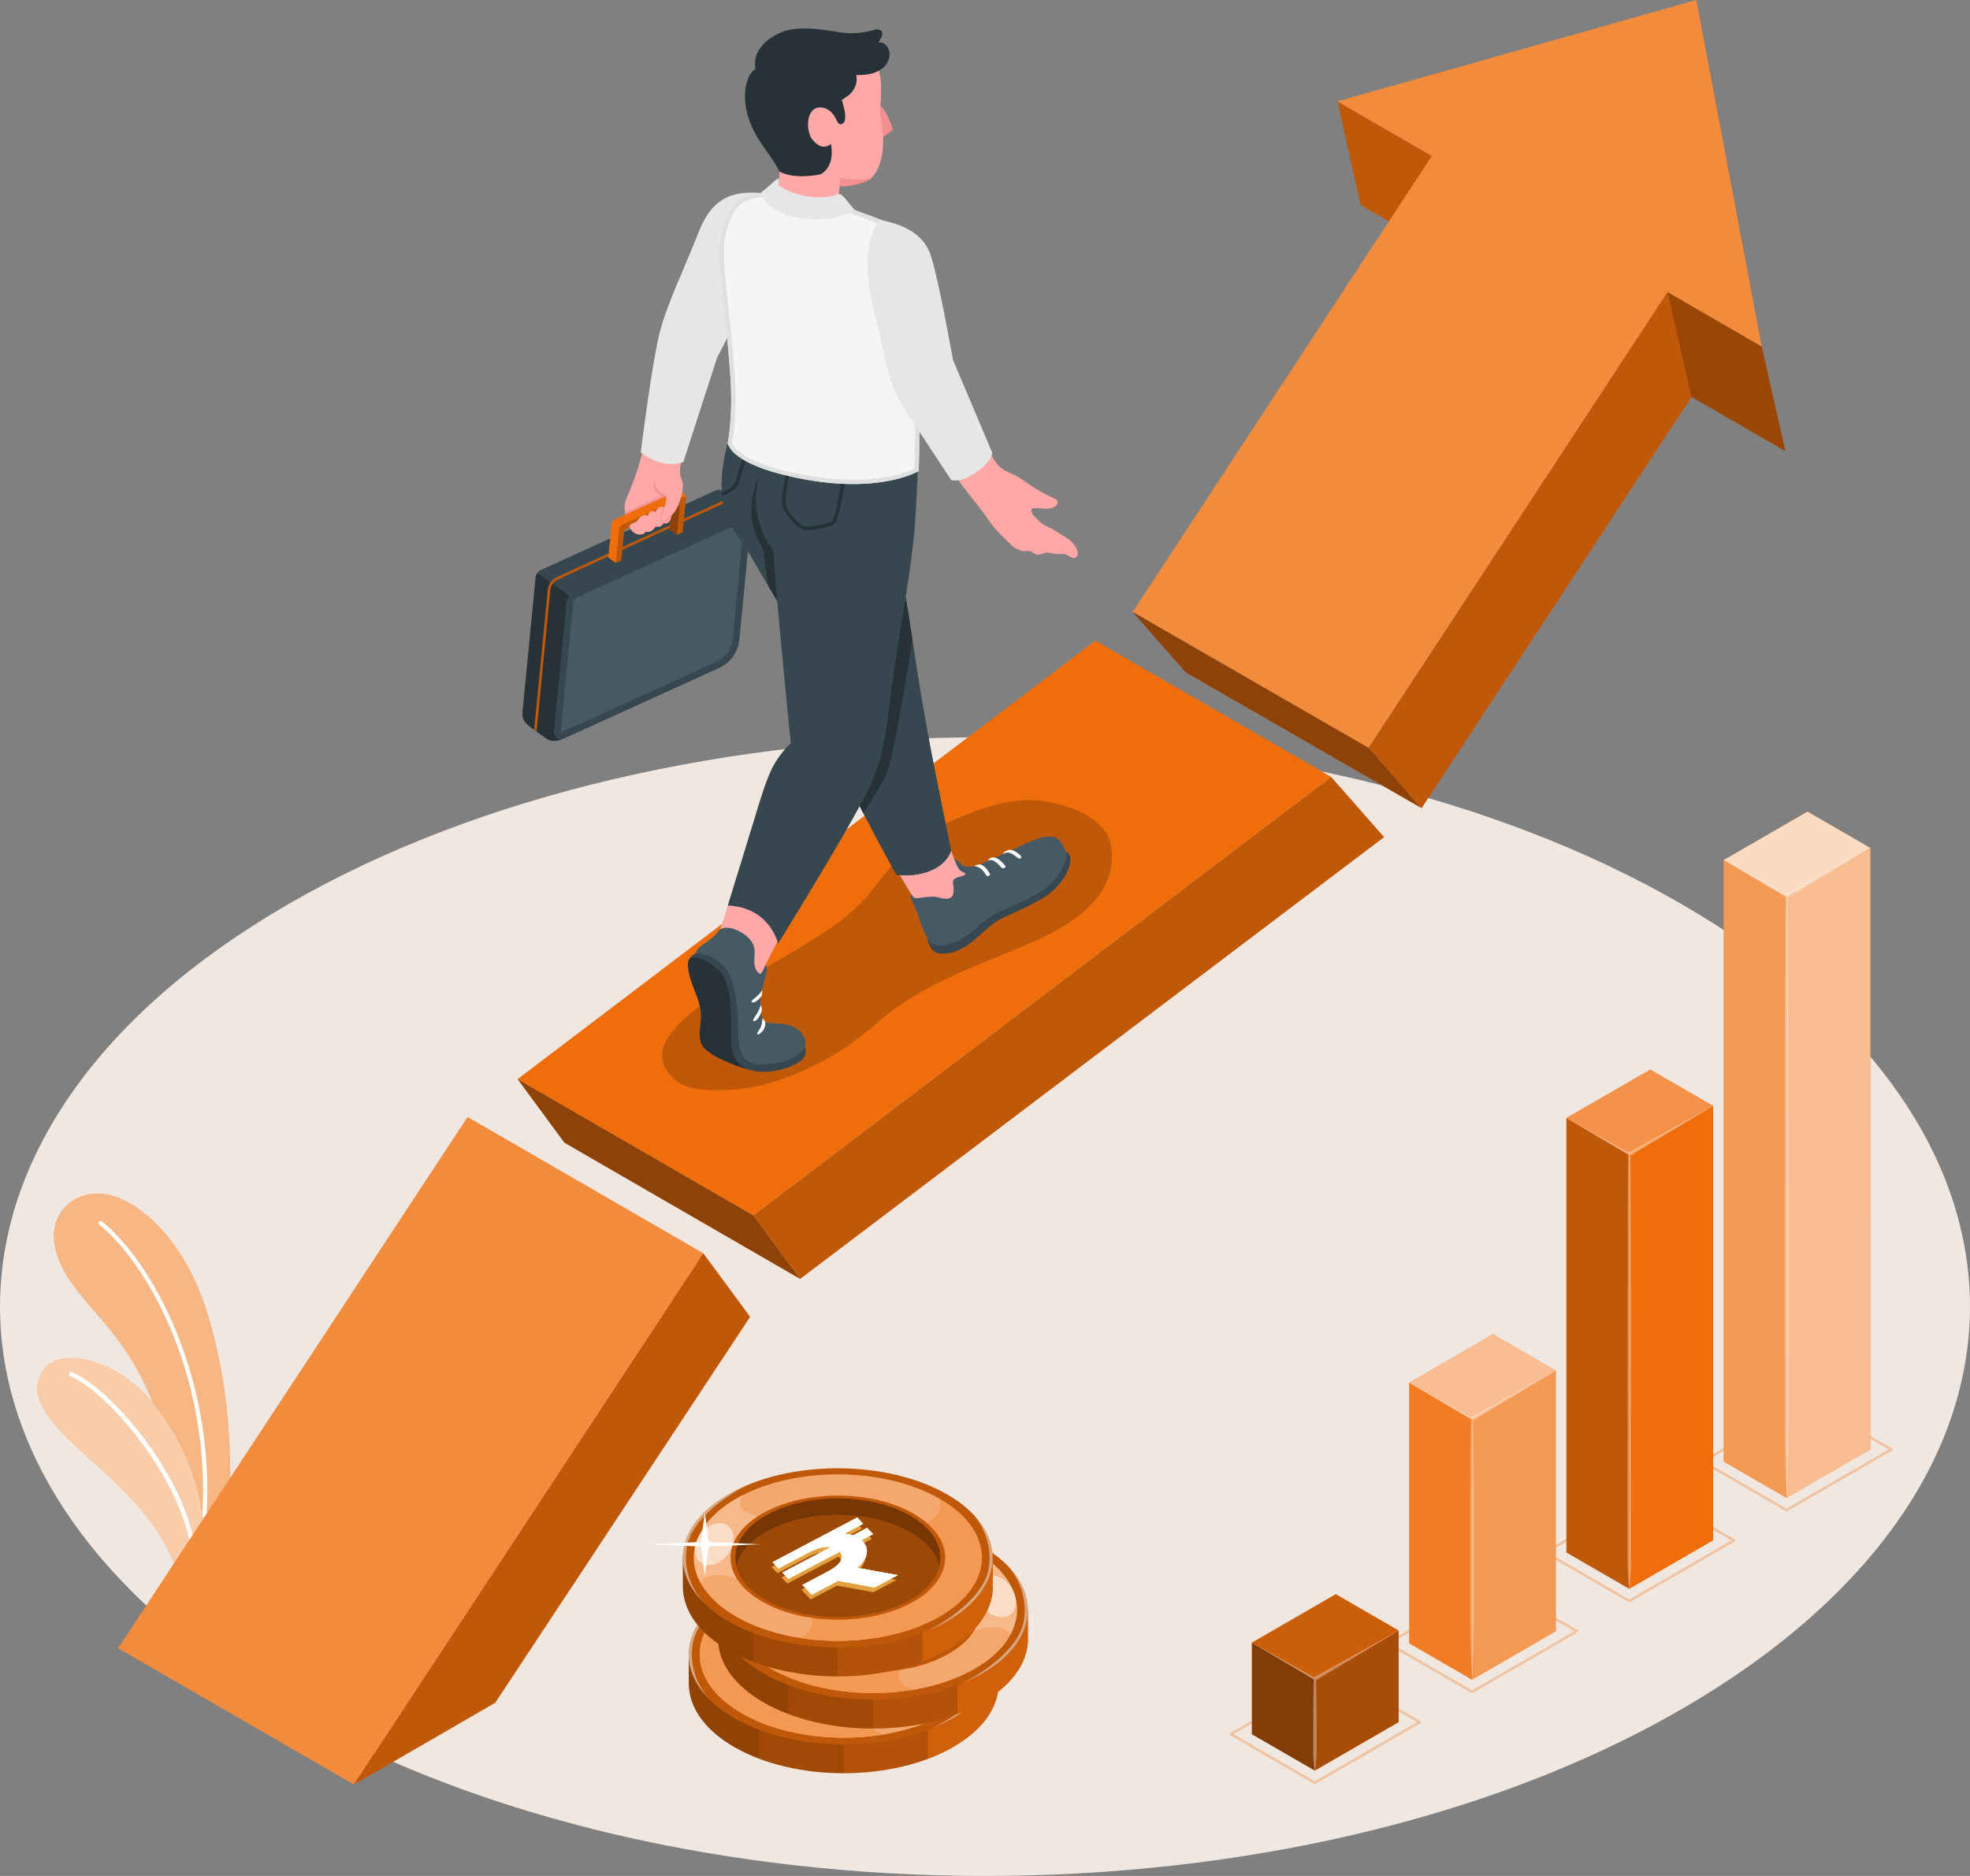 <svg width="420" height="400" viewBox="0 0 420 400" fill="none" xmlns="http://www.w3.org/2000/svg">
<rect x="0" y="0" width="420" height="400" fill="#808080" stroke="none"/>
<g clip-path="url(#clip0_1617_8952)">
<path d="M61.509 192.765C-20.497 240.171 -20.497 317.039 61.509 364.445C143.524 411.851 276.486 411.851 358.491 364.445C440.497 317.039 440.497 240.171 358.491 192.765C276.476 145.359 143.515 145.359 61.509 192.765Z" fill="#F0E7E1"/>
<path d="M47.872 332.616L39.267 337.59C39.341 332.884 39.027 323.973 36.534 312.389C30.828 285.839 19.25 281.226 13.609 270.891C7.681 260.019 15.298 253.502 22.482 254.62C28.898 255.609 39.064 263.514 44.151 279.83C50.863 301.342 49.211 322.808 47.872 332.616Z" fill="#EF6E0B"/>
<path opacity="0.5" d="M47.872 332.616L39.267 337.59C39.341 332.884 39.027 323.973 36.534 312.389C30.828 285.839 19.25 281.226 13.609 270.891C7.681 260.019 15.298 253.502 22.482 254.62C28.898 255.609 39.064 263.514 44.151 279.83C50.863 301.342 49.211 322.808 47.872 332.616Z" fill="white"/>
<path d="M42.812 330.508C42.562 330.471 42.396 330.24 42.424 330C46.985 298.041 32.757 270.502 21.189 261.156C20.995 260.999 20.967 260.712 21.124 260.518C21.281 260.324 21.567 260.296 21.761 260.453C33.487 269.938 47.936 297.819 43.32 330.129C43.283 330.379 43.052 330.545 42.812 330.517V330.508Z" fill="white"/>
<path d="M43.56 335.111L39.267 337.589L38.566 337.996C37.153 331.571 33.377 324.869 26.221 317.686C17.829 309.264 6.131 301.397 8.199 294.325C10.258 287.253 19.703 289.12 26.221 293.308C32.343 297.246 45.379 311.769 43.56 335.111Z" fill="#EF6E0B"/>
<path opacity="0.65" d="M43.56 335.111L39.267 337.589L38.566 337.996C37.153 331.571 33.377 324.869 26.221 317.686C17.829 309.264 6.131 301.397 8.199 294.325C10.258 287.253 19.703 289.12 26.221 293.308C32.343 297.246 45.379 311.769 43.56 335.111Z" fill="white"/>
<path d="M41.28 333.115C41.068 333.087 40.902 332.902 40.892 332.68C40.292 317.02 23.129 296.747 14.958 293.419C14.727 293.326 14.616 293.058 14.708 292.827C14.801 292.596 15.059 292.485 15.299 292.577C23.867 296.063 41.179 316.364 41.797 332.643C41.807 332.893 41.613 333.105 41.363 333.115C41.336 333.115 41.308 333.115 41.28 333.115Z" fill="white"/>
<path d="M75.442 380.504L149.941 267.231L99.687 238.176L25.188 351.449L75.442 380.504Z" fill="#EF6E0B"/>
<path opacity="0.2" d="M75.442 380.504L149.941 267.231L99.687 238.176L25.188 351.449L75.442 380.504Z" fill="white"/>
<path d="M149.941 267.23L75.441 380.503L105.586 363.068L159.922 280.783L149.941 267.23Z" fill="#EF6E0B"/>
<path opacity="0.2" d="M149.941 267.23L75.441 380.503L105.586 363.068L159.922 280.783L149.941 267.23Z" fill="black"/>
<path d="M285.137 21.613L290.058 43.68L310.296 55.531L305.264 33.252L285.137 21.613Z" fill="#EF6E0B"/>
<path opacity="0.2" d="M285.137 21.613L290.058 43.68L310.296 55.531L305.264 33.252L285.137 21.613Z" fill="black"/>
<path d="M241.512 130.431L305.264 33.252L285.137 21.614L361.658 0L375.59 73.91L355.518 62.299L291.766 159.477L241.512 130.431Z" fill="#EF6E0B"/>
<path opacity="0.2" d="M241.512 130.431L305.264 33.252L285.137 21.614L361.658 0L375.59 73.91L355.518 62.299L291.766 159.477L241.512 130.431Z" fill="white"/>
<path d="M355.519 62.299L291.794 159.477L303.086 172.318L360.624 84.624L380.65 96.208L375.591 73.91L355.519 62.299Z" fill="#EF6E0B"/>
<path opacity="0.2" d="M355.519 62.299L291.794 159.477L303.086 172.318L360.624 84.624L380.65 96.208L375.591 73.91L355.519 62.299Z" fill="black"/>
<path d="M252.794 143.364L241.512 130.523L291.794 159.477L303.085 172.318L252.794 143.364Z" fill="#EF6E0B"/>
<path opacity="0.4" d="M252.794 143.364L241.512 130.523L291.794 159.477L303.085 172.318L252.794 143.364Z" fill="black"/>
<path opacity="0.2" d="M360.624 84.624L355.519 62.299L375.591 73.91L380.65 96.208L360.624 84.624Z" fill="black"/>
<path d="M110.351 230.095L233.507 136.596L283.789 165.642L160.605 259.141L110.351 230.095Z" fill="#EF6E0B"/>
<path d="M283.788 165.643L295.08 178.492L170.585 272.694L160.604 259.141L283.788 165.643Z" fill="#EF6E0B"/>
<path opacity="0.2" d="M283.788 165.643L295.08 178.492L170.585 272.694L160.604 259.141L283.788 165.643Z" fill="black"/>
<path d="M110.351 230.094L120.331 243.646L170.585 272.692L160.605 259.14L110.351 230.094Z" fill="#EF6E0B"/>
<path opacity="0.4" d="M110.351 230.094L120.331 243.646L170.585 272.692L160.605 259.14L110.351 230.094Z" fill="black"/>
<path d="M211.107 352.797C209.528 350.125 206.897 347.62 203.222 345.494C190.324 338.033 169.412 338.033 156.513 345.494C152.83 347.62 150.207 350.134 148.629 352.797H146.847V359.555H146.874C147.114 364.251 150.318 368.91 156.523 372.497C169.421 379.957 190.333 379.957 203.231 372.497C209.436 368.91 212.667 364.251 212.907 359.555V352.797H211.125H211.107Z" fill="#EF6E0B"/>
<path opacity="0.25" d="M211.107 352.797C209.528 350.125 206.897 347.62 203.222 345.494C190.324 338.033 169.412 338.033 156.513 345.494C152.83 347.62 150.207 350.134 148.629 352.797H146.847V359.555H146.874C147.114 364.251 150.318 368.91 156.523 372.497C169.421 379.957 190.333 379.957 203.231 372.497C209.436 368.91 212.667 364.251 212.907 359.555V352.797H211.125H211.107Z" fill="black"/>
<path opacity="0.1" d="M179.864 339.9C171.406 339.9 162.958 341.768 156.505 345.493C152.821 347.62 150.199 350.134 148.62 352.796H146.838V359.554H146.866C147.106 364.25 150.309 368.91 156.514 372.496C162.968 376.222 171.416 378.089 179.873 378.089V339.91L179.864 339.9Z" fill="black"/>
<path opacity="0.1" d="M161.823 342.998C159.939 343.71 158.157 344.533 156.505 345.494C152.821 347.62 150.199 350.135 148.62 352.797H146.838V359.555H146.866C147.106 364.251 150.309 368.91 156.514 372.497C158.167 373.449 159.948 374.281 161.832 374.993V343.007L161.823 342.998Z" fill="black"/>
<path opacity="0.5" d="M197.895 342.998C199.778 343.71 201.56 344.533 203.213 345.494C206.897 347.62 209.519 350.135 211.098 352.797H212.88V359.555C212.64 364.251 209.408 368.91 203.204 372.497C201.551 373.449 199.769 374.281 197.886 374.993V343.007L197.895 342.998Z" fill="#EF6E0B"/>
<path d="M156.505 339.299C143.606 346.76 143.606 358.842 156.505 366.302C167.787 372.829 185.209 373.643 198.025 368.752C198.191 368.688 198.366 368.623 198.532 368.549C200.176 367.893 201.736 367.144 203.204 366.302C213.96 360.081 215.752 350.642 208.559 343.358C207.128 341.906 205.346 340.538 203.204 339.309C190.306 331.857 169.394 331.848 156.495 339.309L156.505 339.299Z" fill="#EF6E0B"/>
<path opacity="0.2" d="M156.505 339.299C143.606 346.76 143.606 358.842 156.505 366.302C167.787 372.829 185.209 373.643 198.025 368.752C198.191 368.688 198.366 368.623 198.532 368.549C200.176 367.893 201.736 367.144 203.204 366.302C213.96 360.081 215.752 350.642 208.559 343.358C207.128 341.906 205.346 340.538 203.204 339.309C190.306 331.857 169.394 331.848 156.495 339.309L156.505 339.299Z" fill="black"/>
<path opacity="0.5" d="M208.569 343.357C208.707 343.515 213.222 348.275 212.022 355.135C210.877 361.698 201.7 367.217 198.542 368.549C200.185 367.892 201.746 367.143 203.214 366.302C213.97 360.081 215.761 350.642 208.569 343.357Z" fill="#F5F5F5"/>
<path opacity="0.5" d="M151.15 362.244C151.012 362.087 146.497 357.326 147.697 350.466C148.842 343.903 158.019 338.384 161.177 337.053C159.533 337.709 157.973 338.458 156.505 339.299C145.749 345.521 143.958 354.959 151.15 362.244Z" fill="#F5F5F5"/>
<path d="M201.58 365.322C213.573 358.389 213.573 347.157 201.58 340.223C189.587 333.29 170.152 333.29 158.158 340.223C146.165 347.157 146.165 358.389 158.158 365.322C170.152 372.256 189.587 372.256 201.58 365.322Z" fill="#EF6E0B"/>
<path opacity="0.4" d="M201.58 365.322C213.573 358.389 213.573 347.157 201.58 340.223C189.587 333.29 170.152 333.29 158.158 340.223C146.165 347.157 146.165 358.389 158.158 365.322C170.152 372.256 189.587 372.256 201.58 365.322Z" fill="white"/>
<path opacity="0.2" d="M209.179 358.075C211.644 353.509 210.841 348.47 206.769 344.199C206.012 343.414 205.144 342.646 204.165 341.916C203.408 341.343 202.577 340.797 201.682 340.28C201.192 339.993 200.685 339.716 200.167 339.457C201.442 341.556 200.98 343.811 193.741 344.236C179.588 345.068 197.527 358.602 197.527 358.602C197.527 358.602 206.649 354.193 209.179 358.075Z" fill="white"/>
<path opacity="0.5" d="M207.719 354.33C209.843 354.09 210.895 351.908 210.074 349.449C209.252 346.99 206.861 345.187 204.737 345.428C202.614 345.668 201.561 347.85 202.383 350.309C203.205 352.768 205.596 354.571 207.719 354.33Z" fill="white"/>
<path d="M185.339 365.609C184.647 360.349 161.676 345.779 161.676 345.779C161.676 345.779 156.579 343.736 158.269 340.168C157.382 340.676 156.57 341.203 155.813 341.758C155.277 342.146 154.788 342.535 154.317 342.941C147.476 348.867 147.466 356.66 154.317 362.595C154.779 363.002 155.277 363.39 155.804 363.778C156.505 364.296 157.262 364.786 158.084 365.258C158.86 365.71 159.681 366.136 160.522 366.533C161.196 366.848 161.888 367.153 162.59 367.43C163.291 367.707 164.012 367.966 164.741 368.207C166.92 368.928 169.228 369.473 171.592 369.852C172.1 369.935 172.617 370.009 173.134 370.074C175.386 370.36 177.685 370.508 179.984 370.508C182.81 370.508 185.626 370.277 188.368 369.815C188.368 369.815 184.675 369.057 185.33 365.6L185.339 365.609Z" fill="#EF6E0B"/>
<path opacity="0.3" d="M185.339 365.609C184.647 360.349 161.676 345.779 161.676 345.779C161.676 345.779 156.579 343.736 158.269 340.168C157.382 340.676 156.57 341.203 155.813 341.758C155.277 342.146 154.788 342.535 154.317 342.941C147.476 348.867 147.466 356.66 154.317 362.595C154.779 363.002 155.277 363.39 155.804 363.778C156.505 364.296 157.262 364.786 158.084 365.258C158.86 365.71 159.681 366.136 160.522 366.533C161.196 366.848 161.888 367.153 162.59 367.43C163.291 367.707 164.012 367.966 164.741 368.207C166.92 368.928 169.228 369.473 171.592 369.852C172.1 369.935 172.617 370.009 173.134 370.074C175.386 370.36 177.685 370.508 179.984 370.508C182.81 370.508 185.626 370.277 188.368 369.815C188.368 369.815 184.675 369.057 185.33 365.6L185.339 365.609Z" fill="white"/>
<path d="M163.688 343.422C155.12 348.377 154.769 356.281 162.645 361.467C162.977 361.689 163.328 361.901 163.698 362.114C172.626 367.282 187.112 367.282 196.04 362.114C204.968 356.946 204.977 348.58 196.04 343.412C195.68 343.2 195.301 342.996 194.914 342.802C185.93 338.254 172.256 338.457 163.688 343.412V343.422Z" fill="#EF6E0B"/>
<path opacity="0.2" d="M163.688 343.422C155.12 348.377 154.769 356.281 162.645 361.467C162.977 361.689 163.328 361.901 163.698 362.114C172.626 367.282 187.112 367.282 196.04 362.114C204.968 356.946 204.977 348.58 196.04 343.412C195.68 343.2 195.301 342.996 194.914 342.802C185.93 338.254 172.256 338.457 163.688 343.412V343.422Z" fill="black"/>
<path d="M179.874 365.405C191.949 365.405 201.737 359.747 201.737 352.768C201.737 345.789 191.949 340.131 179.874 340.131C167.799 340.131 158.011 345.789 158.011 352.768C158.011 359.747 167.799 365.405 179.874 365.405Z" fill="#EF6E0B"/>
<path opacity="0.5" d="M179.874 365.405C191.949 365.405 201.737 359.747 201.737 352.768C201.737 345.789 191.949 340.131 179.874 340.131C167.799 340.131 158.011 345.789 158.011 352.768C158.011 359.747 167.799 365.405 179.874 365.405Z" fill="black"/>
<path d="M164.418 347.361C172.959 342.424 186.799 342.424 195.339 347.361C198.829 349.376 200.888 351.909 201.525 354.534C200.888 357.16 198.829 359.693 195.339 361.708C186.799 366.645 172.959 366.645 164.418 361.708C160.928 359.693 158.869 357.16 158.232 354.534C158.869 351.909 160.928 349.376 164.418 347.361Z" fill="#EF6E0B"/>
<path opacity="0.35" d="M164.418 347.361C172.959 342.424 186.799 342.424 195.339 347.361C198.829 349.376 200.888 351.909 201.525 354.534C200.888 357.16 198.829 359.693 195.339 361.708C186.799 366.645 172.959 366.645 164.418 361.708C160.928 359.693 158.869 357.16 158.232 354.534C158.869 351.909 160.928 349.376 164.418 347.361Z" fill="black"/>
<path d="M193.64 356.577C193.64 356.151 193.64 354.414 193.64 353.961C193.64 352.888 192.901 351.853 191.304 350.919C191.285 350.91 191.267 350.891 191.248 350.882C188.312 349.181 185.275 349.403 182.579 350.087H182.56C181.415 350.374 180.317 350.753 179.329 351.095C177.953 351.575 176.827 351.964 175.857 352.167C175.257 352.297 174.712 352.352 174.205 352.324C173.725 352.297 173.272 352.176 172.838 351.964C172.875 351.936 172.912 351.917 172.949 351.89C173.06 351.816 173.171 351.751 173.291 351.677C173.595 351.501 173.9 351.344 174.205 351.224C175.903 350.503 177.547 350.54 179.061 351.113L181.868 348.284V345.687C179.375 344.836 176.79 344.753 174.205 345.409C173.392 345.613 172.58 345.899 171.767 346.251L168.96 344.633L165.618 346.565V349.163L166.763 349.828C166.44 350.337 166.274 350.845 166.274 351.344C166.274 351.779 166.274 353.498 166.274 353.933C166.274 355.005 167.04 356.041 168.656 356.974C170.216 357.871 171.767 358.25 173.272 358.305C173.577 358.315 173.891 358.305 174.195 358.305C175.94 358.222 177.621 357.751 179.153 357.233C179.486 357.122 179.8 357.011 180.123 356.9L177.298 359.729V362.327C181.277 363.926 185.173 363.168 188.109 361.855L190.879 363.455L194.221 361.523V358.925L193.076 358.259C193.455 357.695 193.649 357.131 193.64 356.567V356.577ZM186.586 356.355C186.327 356.503 186.069 356.632 185.81 356.743C183.825 357.594 181.776 357.418 180.344 356.826C182.967 355.902 185.155 355.088 187.02 356.087C186.891 356.179 186.752 356.272 186.595 356.355H186.586Z" fill="#EF6E0B"/>
<path d="M182.579 350.087H182.56C181.415 350.374 180.317 350.753 179.329 351.095C177.953 351.575 176.827 351.964 175.857 352.167C175.257 352.297 174.712 352.352 174.205 352.324C173.641 352.287 173.115 352.139 172.617 351.853C171.536 351.233 171.379 350.318 172.949 349.292C173.06 349.218 173.171 349.153 173.291 349.079C173.595 348.904 173.9 348.747 174.205 348.626C175.903 347.905 177.547 347.942 179.061 348.516L181.868 345.687C179.375 344.836 176.79 344.753 174.205 345.409C173.392 345.613 172.58 345.899 171.767 346.251L168.96 344.633L165.618 346.565L168.388 348.164C168.388 348.164 168.388 348.164 168.36 348.183C165.544 350.318 165.489 352.537 168.656 354.367C170.216 355.264 171.767 355.643 173.272 355.698C173.577 355.708 173.891 355.698 174.195 355.698C175.94 355.615 177.621 355.144 179.153 354.626C182.366 353.554 184.961 352.287 187.131 353.535C188.58 354.377 188.174 355.43 186.586 356.346C186.327 356.494 186.069 356.623 185.81 356.734C183.779 357.603 181.674 357.399 180.243 356.771L177.307 359.72C181.286 361.319 185.182 360.561 188.118 359.248L190.888 360.848L194.231 358.916L191.461 357.316C194.24 355.162 194.563 352.814 191.313 350.91C191.295 350.901 191.276 350.882 191.258 350.873C188.322 349.172 185.284 349.394 182.588 350.078L182.579 350.087Z" fill="#EF6E0B"/>
<g opacity="0.3">
<path d="M182.579 350.087H182.56C181.415 350.374 180.317 350.753 179.329 351.095C177.953 351.575 176.827 351.964 175.857 352.167C175.257 352.297 174.712 352.352 174.205 352.324C173.641 352.287 173.115 352.139 172.617 351.853C171.536 351.233 171.379 350.318 172.949 349.292C173.06 349.218 173.171 349.153 173.291 349.079C173.595 348.904 173.9 348.747 174.205 348.626C175.903 347.905 177.547 347.942 179.061 348.516L181.868 345.687C179.375 344.836 176.79 344.753 174.205 345.409C173.392 345.613 172.58 345.899 171.767 346.251L168.96 344.633L165.618 346.565L168.388 348.164C168.388 348.164 168.388 348.164 168.36 348.183C165.544 350.318 165.489 352.537 168.656 354.367C170.216 355.264 171.767 355.643 173.272 355.698C173.577 355.708 173.891 355.698 174.195 355.698C175.94 355.615 177.621 355.144 179.153 354.626C182.366 353.554 184.961 352.287 187.131 353.535C188.58 354.377 188.174 355.43 186.586 356.346C186.327 356.494 186.069 356.623 185.81 356.734C183.779 357.603 181.674 357.399 180.243 356.771L177.307 359.72C181.286 361.319 185.182 360.561 188.118 359.248L190.888 360.848L194.231 358.916L191.461 357.316C194.24 355.162 194.563 352.814 191.313 350.91C191.295 350.901 191.276 350.882 191.258 350.873C188.322 349.172 185.284 349.394 182.588 350.078L182.579 350.087Z" fill="white"/>
</g>
<path opacity="0.45" d="M165.609 346.575L168.989 345.04L171.758 346.26L168.952 344.643L165.609 346.575Z" fill="#F5F5F5"/>
<path opacity="0.45" d="M173.808 345.521C175.608 345.133 178.526 345.022 181 345.762L179.061 348.526L181.868 345.697C178.886 344.745 176.245 344.809 173.817 345.521H173.808Z" fill="#F5F5F5"/>
<path opacity="0.45" d="M191.258 350.883C191.258 350.883 191.295 350.902 191.314 350.92C194.564 352.825 194.241 355.173 191.462 357.327C193.927 354.637 193.484 352.76 190.806 351.216C188.129 349.672 184.712 349.691 182.589 350.088C185.294 349.404 188.322 349.182 191.258 350.883Z" fill="#F5F5F5"/>
<path opacity="0.45" d="M191.452 357.336L193.576 358.963L190.88 360.867L194.222 358.935L191.452 357.336Z" fill="#F5F5F5"/>
<path opacity="0.45" d="M185.811 356.744C182.875 358.14 180.484 357.206 180.484 357.206L177.308 359.73L180.244 356.781C181.675 357.401 183.78 357.613 185.811 356.744Z" fill="#F5F5F5"/>
<path opacity="0.45" d="M175.848 352.178C174.583 352.677 172.764 352.594 171.841 351.799C170.872 350.967 171.49 350.07 172.94 349.303C171.38 350.329 171.527 351.244 172.608 351.863C173.115 352.159 173.632 352.307 174.196 352.335C174.703 352.363 175.239 352.307 175.848 352.178Z" fill="#F5F5F5"/>
<path opacity="0.45" d="M168.352 348.193C168.112 348.406 166.099 350.283 166.994 352.159C167.936 354.165 170.891 355.45 173.273 355.709C171.758 355.654 170.217 355.284 168.656 354.378C165.489 352.548 165.554 350.329 168.361 348.193H168.352Z" fill="#F5F5F5"/>
<path d="M217.349 343.275C215.77 340.604 213.139 338.098 209.464 335.972C196.566 328.512 175.654 328.512 162.756 335.972C159.072 338.098 156.45 340.613 154.871 343.275H153.089V350.033H153.117C153.357 354.729 156.56 359.389 162.765 362.975C175.663 370.436 196.575 370.436 209.474 362.975C215.678 359.389 218.91 354.729 219.15 350.033V343.275H217.368H217.349Z" fill="#EF6E0B"/>
<path opacity="0.25" d="M217.349 343.275C215.77 340.604 213.139 338.098 209.464 335.972C196.566 328.512 175.654 328.512 162.756 335.972C159.072 338.098 156.45 340.613 154.871 343.275H153.089V350.033H153.117C153.357 354.729 156.56 359.389 162.765 362.975C175.663 370.436 196.575 370.436 209.474 362.975C215.678 359.389 218.91 354.729 219.15 350.033V343.275H217.368H217.349Z" fill="black"/>
<path opacity="0.1" d="M186.115 330.379C177.657 330.379 169.209 332.246 162.756 335.972C159.072 338.098 156.45 340.613 154.871 343.275H153.089V350.033H153.107C153.347 354.729 156.551 359.388 162.756 362.975C169.209 366.701 177.657 368.568 186.115 368.568V330.388V330.379Z" fill="black"/>
<path opacity="0.1" d="M168.074 333.486C166.19 334.198 164.408 335.021 162.756 335.982C159.072 338.109 156.45 340.623 154.871 343.285H153.089V350.043H153.107C153.347 354.739 156.551 359.399 162.756 362.986C164.408 363.938 166.19 364.77 168.074 365.482V333.496V333.486Z" fill="black"/>
<path opacity="0.5" d="M204.146 333.486C206.029 334.198 207.811 335.021 209.464 335.982C213.148 338.109 215.77 340.623 217.349 343.285H219.131V350.043C218.891 354.739 215.659 359.399 209.455 362.986C207.802 363.938 206.02 364.77 204.137 365.482V333.496L204.146 333.486Z" fill="#EF6E0B"/>
<path d="M162.756 329.778C149.857 337.238 149.857 349.321 162.756 356.781C174.038 363.308 191.46 364.121 204.276 359.231C204.442 359.166 204.617 359.101 204.783 359.027C206.427 358.371 207.987 357.622 209.455 356.781C220.211 350.559 222.003 341.121 214.81 333.836C213.379 332.385 211.597 331.017 209.455 329.787C196.557 322.336 175.645 322.327 162.746 329.787L162.756 329.778Z" fill="#EF6E0B"/>
<path opacity="0.2" d="M162.756 329.778C149.857 337.238 149.857 349.321 162.756 356.781C174.038 363.308 191.46 364.121 204.276 359.231C204.442 359.166 204.617 359.101 204.783 359.027C206.427 358.371 207.987 357.622 209.455 356.781C220.211 350.559 222.003 341.121 214.81 333.836C213.379 332.385 211.597 331.017 209.455 329.787C196.557 322.336 175.645 322.327 162.746 329.787L162.756 329.778Z" fill="black"/>
<path opacity="0.5" d="M214.82 333.836C214.958 333.993 219.473 338.754 218.273 345.613C217.128 352.177 207.951 357.696 204.793 359.027C206.436 358.371 207.997 357.622 209.465 356.781C220.221 350.559 222.012 341.121 214.82 333.836Z" fill="#F5F5F5"/>
<path opacity="0.5" d="M157.401 352.722C157.262 352.565 152.748 347.804 153.948 340.945C155.093 334.381 164.27 328.862 167.428 327.531C165.784 328.188 164.224 328.936 162.756 329.778C152 335.999 150.209 345.438 157.401 352.722Z" fill="#F5F5F5"/>
<path d="M207.831 355.811C219.824 348.877 219.824 337.645 207.831 330.712C195.838 323.778 176.403 323.778 164.409 330.712C152.416 337.645 152.416 348.877 164.409 355.811C176.403 362.744 195.838 362.744 207.831 355.811Z" fill="#EF6E0B"/>
<path opacity="0.4" d="M207.831 355.811C219.824 348.877 219.824 337.645 207.831 330.712C195.838 323.778 176.403 323.778 164.409 330.712C152.416 337.645 152.416 348.877 164.409 355.811C176.403 362.744 195.838 362.744 207.831 355.811Z" fill="white"/>
<path opacity="0.2" d="M215.43 348.554C217.895 343.987 217.092 338.949 213.02 334.678C212.263 333.892 211.395 333.125 210.416 332.395C209.659 331.821 208.828 331.276 207.933 330.758C207.443 330.472 206.936 330.194 206.418 329.936C207.693 332.034 207.231 334.29 199.992 334.715C185.839 335.547 203.778 349.081 203.778 349.081C203.778 349.081 212.9 344.671 215.43 348.554Z" fill="white"/>
<path opacity="0.5" d="M213.97 344.809C216.094 344.568 217.146 342.387 216.325 339.928C215.503 337.469 213.112 335.666 210.988 335.906C208.865 336.147 207.812 338.328 208.634 340.787C209.456 343.246 211.847 345.049 213.97 344.809Z" fill="white"/>
<path d="M191.59 356.097C190.898 350.837 167.927 336.268 167.927 336.268C167.927 336.268 162.83 334.225 164.52 330.656C163.633 331.165 162.821 331.692 162.064 332.246C161.528 332.635 161.039 333.023 160.568 333.43C153.727 339.355 153.717 347.148 160.568 353.083C161.03 353.49 161.528 353.878 162.055 354.267C162.756 354.784 163.513 355.274 164.335 355.746C165.111 356.199 165.932 356.624 166.773 357.022C167.447 357.336 168.139 357.641 168.841 357.918C169.542 358.196 170.263 358.454 170.992 358.695C173.171 359.416 175.479 359.961 177.843 360.34C178.351 360.424 178.868 360.497 179.385 360.562C181.637 360.849 183.936 360.997 186.235 360.997C189.061 360.997 191.877 360.766 194.619 360.303C194.619 360.303 190.926 359.545 191.581 356.088L191.59 356.097Z" fill="#EF6E0B"/>
<path opacity="0.3" d="M191.59 356.097C190.898 350.837 167.927 336.268 167.927 336.268C167.927 336.268 162.83 334.225 164.52 330.656C163.633 331.165 162.821 331.692 162.064 332.246C161.528 332.635 161.039 333.023 160.568 333.43C153.727 339.355 153.717 347.148 160.568 353.083C161.03 353.49 161.528 353.878 162.055 354.267C162.756 354.784 163.513 355.274 164.335 355.746C165.111 356.199 165.932 356.624 166.773 357.022C167.447 357.336 168.139 357.641 168.841 357.918C169.542 358.196 170.263 358.454 170.992 358.695C173.171 359.416 175.479 359.961 177.843 360.34C178.351 360.424 178.868 360.497 179.385 360.562C181.637 360.849 183.936 360.997 186.235 360.997C189.061 360.997 191.877 360.766 194.619 360.303C194.619 360.303 190.926 359.545 191.581 356.088L191.59 356.097Z" fill="white"/>
<path d="M169.939 333.91C161.371 338.865 161.02 346.769 168.896 351.955C169.228 352.177 169.579 352.39 169.949 352.602C178.877 357.77 193.363 357.77 202.291 352.602C211.219 347.435 211.228 339.068 202.291 333.901C201.931 333.688 201.552 333.485 201.165 333.291C192.181 328.742 178.507 328.946 169.939 333.901V333.91Z" fill="#EF6E0B"/>
<path opacity="0.2" d="M169.939 333.91C161.371 338.865 161.02 346.769 168.896 351.955C169.228 352.177 169.579 352.39 169.949 352.602C178.877 357.77 193.363 357.77 202.291 352.602C211.219 347.435 211.228 339.068 202.291 333.901C201.931 333.688 201.552 333.485 201.165 333.291C192.181 328.742 178.507 328.946 169.939 333.901V333.91Z" fill="black"/>
<path d="M170.66 334.318C162.12 339.254 162.12 347.26 170.66 352.187C179.2 357.124 193.04 357.124 201.581 352.187C210.121 347.251 210.121 339.245 201.581 334.318C193.04 329.381 179.2 329.381 170.66 334.318Z" fill="#EF6E0B"/>
<path opacity="0.5" d="M170.66 334.318C162.12 339.254 162.12 347.26 170.66 352.187C179.2 357.124 193.04 357.124 201.581 352.187C210.121 347.251 210.121 339.245 201.581 334.318C193.04 329.381 179.2 329.381 170.66 334.318Z" fill="black"/>
<path d="M170.66 337.839C179.2 332.903 193.04 332.903 201.58 337.839C205.07 339.854 207.129 342.387 207.766 345.013C207.129 347.638 205.07 350.171 201.58 352.187C193.04 357.123 179.2 357.123 170.66 352.187C167.17 350.171 165.111 347.638 164.474 345.013C165.111 342.387 167.17 339.854 170.66 337.839Z" fill="#EF6E0B"/>
<path opacity="0.35" d="M170.66 337.839C179.2 332.903 193.04 332.903 201.58 337.839C205.07 339.854 207.129 342.387 207.766 345.013C207.129 347.638 205.07 350.171 201.58 352.187C193.04 357.123 179.2 357.123 170.66 352.187C167.17 350.171 165.111 347.638 164.474 345.013C165.111 342.387 167.17 339.854 170.66 337.839Z" fill="black"/>
<path d="M199.891 347.065C199.891 346.64 199.891 344.902 199.891 344.449C199.891 343.376 199.153 342.341 197.555 341.407C197.537 341.398 197.518 341.38 197.5 341.37C194.564 339.669 191.526 339.891 188.83 340.575C188.83 340.575 188.812 340.575 188.803 340.575C187.658 340.862 186.559 341.241 185.571 341.583C184.195 342.064 183.069 342.452 182.1 342.655C181.499 342.785 180.955 342.84 180.447 342.812C179.967 342.785 179.514 342.665 179.08 342.452C179.117 342.424 179.154 342.406 179.191 342.378C179.302 342.304 179.413 342.239 179.533 342.165C179.837 341.99 180.142 341.833 180.447 341.712C182.146 340.991 183.789 341.028 185.303 341.601L188.11 338.773V336.175C185.617 335.324 183.032 335.241 180.447 335.898C179.634 336.101 178.822 336.388 178.009 336.739L175.203 335.121L171.86 337.053V339.651L173.005 340.316C172.682 340.825 172.516 341.333 172.516 341.833C172.516 342.267 172.516 343.987 172.516 344.421C172.516 345.493 173.282 346.529 174.898 347.462C176.458 348.359 178.009 348.738 179.514 348.794C179.819 348.803 180.133 348.794 180.438 348.794C182.183 348.71 183.863 348.239 185.396 347.721C185.728 347.61 186.042 347.499 186.365 347.389L183.54 350.217V352.815C187.519 354.414 191.415 353.656 194.351 352.344L197.121 353.943L200.464 352.011V349.413L199.319 348.747C199.697 348.184 199.891 347.62 199.882 347.056L199.891 347.065ZM192.837 346.843C192.579 346.991 192.32 347.12 192.062 347.231C190.077 348.082 188.027 347.906 186.596 347.315C189.218 346.39 191.406 345.577 193.271 346.575C193.142 346.667 193.003 346.76 192.846 346.843H192.837Z" fill="#EF6E0B"/>
<path d="M188.83 340.575C188.83 340.575 188.812 340.575 188.803 340.575C187.658 340.862 186.559 341.241 185.571 341.583C184.195 342.064 183.069 342.452 182.1 342.655C181.499 342.785 180.955 342.849 180.447 342.812C179.884 342.776 179.357 342.628 178.859 342.341C177.779 341.722 177.622 340.806 179.191 339.78C179.302 339.706 179.413 339.642 179.533 339.568C179.837 339.392 180.142 339.235 180.447 339.115C182.146 338.394 183.789 338.431 185.303 339.004L188.11 336.175C185.617 335.324 183.032 335.241 180.447 335.898C179.634 336.101 178.822 336.388 178.009 336.739L175.203 335.121L171.86 337.053L174.63 338.652C174.63 338.652 174.63 338.652 174.602 338.671C171.786 340.806 171.731 343.025 174.898 344.856C176.458 345.752 178.009 346.131 179.514 346.187C179.819 346.196 180.133 346.187 180.438 346.187C182.183 346.104 183.863 345.632 185.396 345.114C188.609 344.042 191.203 342.776 193.373 344.024C194.822 344.865 194.416 345.919 192.828 346.834C192.57 346.982 192.311 347.111 192.052 347.222C190.021 348.091 187.916 347.888 186.485 347.259L183.549 350.208C187.528 351.807 191.425 351.049 194.361 349.737L197.131 351.336L200.473 349.404L197.703 347.805C200.482 345.651 200.805 343.302 197.555 341.398C197.537 341.389 197.518 341.37 197.5 341.361C194.564 339.66 191.526 339.882 188.83 340.566V340.575Z" fill="#EF6E0B"/>
<g opacity="0.3">
<path d="M188.83 340.575C188.83 340.575 188.812 340.575 188.803 340.575C187.658 340.862 186.559 341.241 185.571 341.583C184.195 342.064 183.069 342.452 182.1 342.655C181.499 342.785 180.955 342.849 180.447 342.812C179.884 342.776 179.357 342.628 178.859 342.341C177.779 341.722 177.622 340.806 179.191 339.78C179.302 339.706 179.413 339.642 179.533 339.568C179.837 339.392 180.142 339.235 180.447 339.115C182.146 338.394 183.789 338.431 185.303 339.004L188.11 336.175C185.617 335.324 183.032 335.241 180.447 335.898C179.634 336.101 178.822 336.388 178.009 336.739L175.203 335.121L171.86 337.053L174.63 338.652C174.63 338.652 174.63 338.652 174.602 338.671C171.786 340.806 171.731 343.025 174.898 344.856C176.458 345.752 178.009 346.131 179.514 346.187C179.819 346.196 180.133 346.187 180.438 346.187C182.183 346.104 183.863 345.632 185.396 345.114C188.609 344.042 191.203 342.776 193.373 344.024C194.822 344.865 194.416 345.919 192.828 346.834C192.57 346.982 192.311 347.111 192.052 347.222C190.021 348.091 187.916 347.888 186.485 347.259L183.549 350.208C187.528 351.807 191.425 351.049 194.361 349.737L197.131 351.336L200.473 349.404L197.703 347.805C200.482 345.651 200.805 343.302 197.555 341.398C197.537 341.389 197.518 341.37 197.5 341.361C194.564 339.66 191.526 339.882 188.83 340.566V340.575Z" fill="white"/>
</g>
<path opacity="0.45" d="M171.86 337.053L175.24 335.519L178.009 336.739L175.203 335.121L171.86 337.053Z" fill="#F5F5F5"/>
<path opacity="0.45" d="M180.059 336.01C181.859 335.621 184.777 335.51 187.251 336.25L185.312 339.014L188.119 336.185C185.137 335.233 182.496 335.298 180.068 336.01H180.059Z" fill="#F5F5F5"/>
<path opacity="0.45" d="M197.5 341.37C197.5 341.37 197.537 341.388 197.555 341.407C200.805 343.311 200.482 345.659 197.703 347.813C200.168 345.123 199.725 343.246 197.047 341.702C194.379 340.159 190.954 340.177 188.83 340.575C191.535 339.891 194.564 339.669 197.5 341.37Z" fill="#F5F5F5"/>
<path opacity="0.45" d="M197.703 347.814L199.827 349.451L197.131 351.346L200.473 349.414L197.703 347.814Z" fill="#F5F5F5"/>
<path opacity="0.45" d="M192.062 347.23C189.126 348.626 186.735 347.693 186.735 347.693L183.559 350.216L186.495 347.267C187.926 347.887 190.031 348.099 192.062 347.23Z" fill="#F5F5F5"/>
<path opacity="0.45" d="M182.09 342.664C180.826 343.163 179.007 343.08 178.083 342.285C177.114 341.453 177.733 340.556 179.182 339.789C177.622 340.815 177.769 341.73 178.85 342.35C179.358 342.646 179.875 342.794 180.438 342.821C180.946 342.849 181.481 342.794 182.09 342.664Z" fill="#F5F5F5"/>
<path opacity="0.45" d="M174.603 338.68C174.362 338.892 172.35 340.769 173.245 342.646C174.187 344.652 177.142 345.937 179.524 346.195C178.009 346.14 176.468 345.77 174.907 344.864C171.74 343.034 171.805 340.815 174.612 338.68H174.603Z" fill="#F5F5F5"/>
<path d="M209.852 332.154C208.273 329.483 205.642 326.977 201.967 324.851C189.069 317.391 168.157 317.391 155.259 324.851C151.575 326.977 148.953 329.492 147.374 332.154H145.592V338.912H145.619C145.86 343.608 149.063 348.267 155.268 351.854C168.166 359.315 189.078 359.315 201.976 351.854C208.181 348.267 211.412 343.608 211.652 338.912V332.154H209.871H209.852Z" fill="#EF6E0B"/>
<path opacity="0.25" d="M209.852 332.154C208.273 329.483 205.642 326.977 201.967 324.851C189.069 317.391 168.157 317.391 155.259 324.851C151.575 326.977 148.953 329.492 147.374 332.154H145.592V338.912H145.619C145.86 343.608 149.063 348.267 155.268 351.854C168.166 359.315 189.078 359.315 201.976 351.854C208.181 348.267 211.412 343.608 211.652 338.912V332.154H209.871H209.852Z" fill="black"/>
<path opacity="0.1" d="M178.609 319.258C170.161 319.258 161.703 321.125 155.25 324.851C151.566 326.977 148.944 329.491 147.365 332.154H145.583V338.912H145.611C145.851 343.608 149.055 348.267 155.259 351.854C161.713 355.579 170.161 357.447 178.618 357.447V319.267L178.609 319.258Z" fill="black"/>
<path opacity="0.1" d="M160.568 322.355C158.684 323.067 156.902 323.89 155.25 324.851C151.566 326.978 148.944 329.492 147.365 332.155H145.583V338.912H145.611C145.851 343.609 149.055 348.268 155.259 351.855C156.912 352.807 158.694 353.639 160.577 354.351V322.365L160.568 322.355Z" fill="black"/>
<path opacity="0.5" d="M196.65 322.355C198.533 323.067 200.315 323.89 201.968 324.851C205.652 326.978 208.274 329.492 209.853 332.155H211.635V338.912C211.395 343.609 208.163 348.268 201.959 351.855C200.306 352.807 198.524 353.639 196.641 354.351V322.365L196.65 322.355Z" fill="#EF6E0B"/>
<path d="M155.26 318.657C142.361 326.117 142.361 338.2 155.26 345.66C166.542 352.187 183.964 353 196.779 348.11C196.946 348.045 197.121 347.98 197.287 347.906C198.931 347.25 200.491 346.501 201.959 345.66C212.715 339.438 214.506 330 207.314 322.715C205.883 321.264 204.101 319.895 201.959 318.666C189.061 311.215 168.149 311.206 155.25 318.666L155.26 318.657Z" fill="#EF6E0B"/>
<path opacity="0.2" d="M155.26 318.657C142.361 326.117 142.361 338.2 155.26 345.66C166.542 352.187 183.964 353 196.779 348.11C196.946 348.045 197.121 347.98 197.287 347.906C198.931 347.25 200.491 346.501 201.959 345.66C212.715 339.438 214.506 330 207.314 322.715C205.883 321.264 204.101 319.895 201.959 318.666C189.061 311.215 168.149 311.206 155.25 318.666L155.26 318.657Z" fill="black"/>
<path opacity="0.5" d="M207.323 322.715C207.461 322.872 211.976 327.633 210.776 334.492C209.631 341.056 200.454 346.575 197.296 347.906C198.939 347.25 200.5 346.501 201.968 345.66C212.724 339.438 214.515 330 207.323 322.715Z" fill="#F5F5F5"/>
<path opacity="0.5" d="M149.895 341.601C149.757 341.444 145.242 336.683 146.442 329.824C147.587 323.26 156.764 317.741 159.922 316.41C158.278 317.067 156.718 317.815 155.25 318.657C144.494 324.878 142.712 334.317 149.895 341.601Z" fill="#F5F5F5"/>
<path d="M178.618 349.876C195.573 349.876 209.317 341.929 209.317 332.126C209.317 322.324 195.573 314.377 178.618 314.377C161.663 314.377 147.919 322.324 147.919 332.126C147.919 341.929 161.663 349.876 178.618 349.876Z" fill="#EF6E0B"/>
<path opacity="0.4" d="M178.618 349.876C195.573 349.876 209.317 341.929 209.317 332.126C209.317 322.324 195.573 314.377 178.618 314.377C161.663 314.377 147.919 322.324 147.919 332.126C147.919 341.929 161.663 349.876 178.618 349.876Z" fill="white"/>
<path opacity="0.2" d="M149.313 337.433C146.848 332.866 147.652 327.828 151.723 323.557C152.48 322.771 153.348 322.004 154.327 321.273C155.084 320.7 155.915 320.155 156.81 319.637C157.3 319.351 157.808 319.073 158.325 318.814C157.051 320.913 157.512 323.169 164.751 323.594C178.905 324.426 160.965 337.96 160.965 337.96C160.965 337.96 151.843 333.55 149.313 337.433Z" fill="white"/>
<path opacity="0.5" d="M150.772 333.68C148.649 333.439 147.596 331.258 148.418 328.799C149.24 326.34 151.631 324.537 153.755 324.777C155.878 325.018 156.931 327.199 156.109 329.658C155.287 332.117 152.896 333.92 150.772 333.68Z" fill="white"/>
<path d="M173.152 344.966C173.845 339.706 196.816 325.137 196.816 325.137C196.816 325.137 201.913 323.094 200.223 319.525C201.109 320.034 201.922 320.561 202.679 321.115C203.214 321.504 203.704 321.892 204.175 322.299C211.016 328.224 211.025 336.018 204.175 341.953C203.713 342.359 203.214 342.748 202.688 343.136C201.986 343.653 201.229 344.143 200.408 344.615C199.632 345.068 198.81 345.493 197.97 345.891C197.296 346.205 196.604 346.51 195.902 346.787C195.2 347.065 194.48 347.324 193.751 347.564C191.572 348.285 189.264 348.83 186.9 349.209C186.392 349.293 185.875 349.367 185.358 349.431C183.105 349.718 180.806 349.866 178.507 349.866C175.682 349.866 172.866 349.635 170.124 349.172C170.124 349.172 173.817 348.414 173.162 344.957L173.152 344.966Z" fill="#EF6E0B"/>
<path opacity="0.3" d="M173.152 344.966C173.845 339.706 196.816 325.137 196.816 325.137C196.816 325.137 201.913 323.094 200.223 319.525C201.109 320.034 201.922 320.561 202.679 321.115C203.214 321.504 203.704 321.892 204.175 322.299C211.016 328.224 211.025 336.018 204.175 341.953C203.713 342.359 203.214 342.748 202.688 343.136C201.986 343.653 201.229 344.143 200.408 344.615C199.632 345.068 198.81 345.493 197.97 345.891C197.296 346.205 196.604 346.51 195.902 346.787C195.2 347.065 194.48 347.324 193.751 347.564C191.572 348.285 189.264 348.83 186.9 349.209C186.392 349.293 185.875 349.367 185.358 349.431C183.105 349.718 180.806 349.866 178.507 349.866C175.682 349.866 172.866 349.635 170.124 349.172C170.124 349.172 173.817 348.414 173.162 344.957L173.152 344.966Z" fill="white"/>
<path d="M194.803 322.781C203.371 327.736 203.722 335.64 195.847 340.826C195.514 341.048 195.163 341.261 194.794 341.473C185.866 346.641 171.38 346.641 162.452 341.473C153.523 336.306 153.514 327.94 162.452 322.772C162.812 322.559 163.19 322.356 163.578 322.162C172.561 317.613 186.235 317.817 194.803 322.772V322.781Z" fill="#EF6E0B"/>
<path opacity="0.2" d="M194.803 322.781C203.371 327.736 203.722 335.64 195.847 340.826C195.514 341.048 195.163 341.261 194.794 341.473C185.866 346.641 171.38 346.641 162.452 341.473C153.523 336.306 153.514 327.94 162.452 322.772C162.812 322.559 163.19 322.356 163.578 322.162C172.561 317.613 186.235 317.817 194.803 322.772V322.781Z" fill="black"/>
<path d="M194.084 323.187C202.624 328.123 202.624 336.129 194.084 341.056C185.543 345.993 171.703 345.993 163.163 341.056C154.623 336.12 154.623 328.123 163.163 323.187C171.703 318.25 185.543 318.25 194.084 323.187Z" fill="#EF6E0B"/>
<path opacity="0.5" d="M194.084 323.187C202.624 328.123 202.624 336.129 194.084 341.056C185.543 345.993 171.703 345.993 163.163 341.056C154.623 336.12 154.623 328.123 163.163 323.187C171.703 318.25 185.543 318.25 194.084 323.187Z" fill="black"/>
<path d="M194.083 326.718C185.543 321.781 171.703 321.781 163.163 326.718C159.673 328.733 157.614 331.266 156.977 333.892C157.614 336.517 159.673 339.05 163.163 341.065C171.703 346.002 185.543 346.002 194.083 341.065C197.573 339.05 199.632 336.517 200.269 333.892C199.632 331.266 197.573 328.733 194.083 326.718Z" fill="#EF6E0B"/>
<path opacity="0.35" d="M194.083 326.718C185.543 321.781 171.703 321.781 163.163 326.718C159.673 328.733 157.614 331.266 156.977 333.892C157.614 336.517 159.673 339.05 163.163 341.065C171.703 346.002 185.543 346.002 194.083 341.065C197.573 339.05 199.632 336.517 200.269 333.892C199.632 331.266 197.573 328.733 194.083 326.718Z" fill="black"/>
<path d="M182.519 324.598L183.785 325.928L179.735 328.068C180.376 328.083 181.008 328.189 181.628 328.391L184.622 326.81L185.888 328.14L183.462 329.421L183.659 329.63C184.432 330.443 184.721 331.338 184.53 332.324C184.338 333.306 183.685 334.312 182.569 335.331L191.16 336.883L186.199 339.503L178.461 338.081L172.845 341.048L170.864 338.967L176.167 336.165C177.668 335.372 178.618 334.604 179.015 333.865C179.412 333.126 179.343 332.462 178.816 331.876L167.865 337.661L166.599 336.331L176.892 330.891C175.585 330.697 174.009 331.09 172.159 332.067C172.129 332.085 172.095 332.101 172.061 332.119L165.76 335.449L164.494 334.119L182.519 324.598Z" fill="#E49F40"/>
<path d="M182.751 323.574L184.017 324.904L179.966 327.045C180.607 327.06 181.239 327.165 181.86 327.368L184.853 325.787L186.119 327.117L183.694 328.398L183.891 328.606C184.663 329.419 184.952 330.314 184.761 331.3C184.569 332.283 183.916 333.288 182.801 334.308L191.392 335.86L186.431 338.48L178.692 337.057L173.076 340.025L171.095 337.944L176.399 335.141C177.9 334.348 178.85 333.581 179.247 332.842C179.643 332.103 179.575 331.439 179.047 330.853L168.097 336.638L166.831 335.308L177.123 329.868C175.817 329.674 174.24 330.067 172.391 331.043C172.36 331.061 172.326 331.077 172.293 331.096L165.991 334.425L164.725 333.096L182.751 323.574Z" fill="#F8FBC5"/>
<path d="M182.751 323.574L184.017 324.904L179.966 327.045C180.607 327.06 181.239 327.165 181.86 327.368L184.853 325.787L186.119 327.117L183.694 328.398L183.891 328.606C184.663 329.419 184.952 330.314 184.761 331.3C184.569 332.283 183.916 333.288 182.801 334.308L191.392 335.86L186.431 338.48L178.692 337.057L173.076 340.025L171.095 337.944L176.399 335.141C177.9 334.348 178.85 333.581 179.247 332.842C179.643 332.103 179.575 331.439 179.047 330.853L168.097 336.638L166.831 335.308L177.123 329.868C175.817 329.674 174.24 330.067 172.391 331.043C172.36 331.061 172.326 331.077 172.293 331.096L165.991 334.425L164.725 333.096L182.751 323.574Z" fill="#F4D551"/>
<path d="M182.751 323.574L184.017 324.904L179.966 327.045C180.607 327.06 181.239 327.165 181.86 327.368L184.853 325.787L186.119 327.117L183.694 328.398L183.891 328.606C184.663 329.419 184.952 330.314 184.761 331.3C184.569 332.283 183.916 333.288 182.801 334.308L191.392 335.86L186.431 338.48L178.692 337.057L173.076 340.025L171.095 337.944L176.399 335.141C177.9 334.348 178.85 333.581 179.247 332.842C179.643 332.103 179.575 331.439 179.047 330.853L168.097 336.638L166.831 335.308L177.123 329.868C175.817 329.674 174.24 330.067 172.391 331.043C172.36 331.061 172.326 331.077 172.293 331.096L165.991 334.425L164.725 333.096L182.751 323.574Z" fill="white"/>
<path d="M182.751 323.574L184.017 324.904L179.966 327.045C180.607 327.06 181.239 327.165 181.86 327.368L184.853 325.787L186.119 327.117L183.694 328.398L183.891 328.606C184.663 329.419 184.952 330.314 184.761 331.3C184.569 332.283 183.916 333.288 182.801 334.308L191.392 335.86L186.431 338.48L178.692 337.057L173.076 340.025L171.095 337.944L176.399 335.141C177.9 334.348 178.85 333.581 179.247 332.842C179.643 332.103 179.575 331.439 179.047 330.853L168.097 336.638L166.831 335.308L177.123 329.868C175.817 329.674 174.24 330.067 172.391 331.043C172.36 331.061 172.326 331.077 172.293 331.096L165.991 334.425L164.725 333.096L182.751 323.574Z" fill="white"/>
<path d="M149.442 328.79L150.273 322.467L151.104 328.79L162.045 329.271L151.104 329.751L150.273 336.084L149.442 329.751L138.492 329.271L149.442 328.79Z" fill="white"/>
<g opacity="0.3">
<path d="M347.356 341.64C347.31 341.64 347.263 341.631 347.217 341.603L329.343 331.268C329.259 331.222 329.204 331.129 329.204 331.027C329.204 330.926 329.259 330.843 329.343 330.787L351.695 317.873C351.778 317.826 351.889 317.826 351.972 317.873L369.847 328.208C369.93 328.254 369.985 328.347 369.985 328.448C369.985 328.55 369.93 328.633 369.847 328.689L347.494 341.603C347.494 341.603 347.402 341.64 347.356 341.64ZM330.026 331.027L347.356 341.049L369.154 328.448L351.824 318.427L330.026 331.027Z" fill="#EF6E0B"/>
</g>
<path d="M347.356 338.783V246.125L333.95 238.369V331.027L347.356 338.783Z" fill="#EF6E0B"/>
<path opacity="0.2" d="M347.356 338.783V246.125L333.95 238.369V331.027L347.356 338.783Z" fill="black"/>
<path d="M347.356 338.782L365.24 328.447V235.789L347.356 246.124V338.782Z" fill="#EF6E0B"/>
<path d="M365.24 235.79L351.834 228.043L333.95 238.369L347.356 246.125L365.24 235.79Z" fill="#EF6E0B"/>
<path opacity="0.25" d="M365.24 235.79L351.834 228.043L333.95 238.369L347.356 246.125L365.24 235.79Z" fill="white"/>
<path opacity="0.3" d="M365.24 235.789L347.181 245.755L341.318 242.473L333.95 238.368L341.189 242.704L347.116 246.254C346.978 248.269 346.941 330.591 346.968 332.607C346.996 334.668 347.098 336.72 347.365 338.782C347.633 336.72 347.726 334.668 347.753 332.607C347.781 330.656 347.744 248.399 347.615 246.448L365.249 235.789H365.24Z" fill="white"/>
<g opacity="0.3">
<path d="M313.841 361.015C313.795 361.015 313.749 361.006 313.703 360.978L295.828 350.643C295.745 350.597 295.689 350.504 295.689 350.402C295.689 350.301 295.745 350.218 295.828 350.162L318.181 337.248C318.264 337.201 318.374 337.201 318.458 337.248L336.332 347.583C336.415 347.629 336.471 347.722 336.471 347.823C336.471 347.925 336.415 348.008 336.332 348.064L313.989 360.978C313.989 360.978 313.897 361.015 313.85 361.015H313.841ZM296.511 350.402L313.841 360.424L335.64 347.823L318.31 337.802L296.511 350.402Z" fill="#EF6E0B"/>
</g>
<path d="M313.841 358.16L313.832 302.563L300.426 294.816V350.404L313.841 358.16Z" fill="#EF6E0B"/>
<path opacity="0.1" d="M313.841 358.16L313.832 302.563L300.426 294.816V350.404L313.841 358.16Z" fill="white"/>
<path d="M313.841 358.159L331.716 347.823V292.236L313.832 302.562L313.841 358.159Z" fill="#EF6E0B"/>
<path opacity="0.3" d="M313.841 358.159L331.716 347.823V292.236L313.832 302.562L313.841 358.159Z" fill="white"/>
<path d="M331.716 292.237L318.31 284.48L300.426 294.816L313.832 302.563L331.716 292.237Z" fill="#EF6E0B"/>
<path opacity="0.55" d="M331.716 292.237L318.31 284.48L300.426 294.816L313.832 302.563L331.716 292.237Z" fill="white"/>
<path opacity="0.3" d="M314.072 302.895L331.716 292.227L313.656 302.192C311.708 301.092 309.751 300.001 307.794 298.91L300.426 294.806L307.664 299.141C309.64 300.325 311.616 301.517 313.601 302.691C313.536 304.781 313.472 314.866 313.453 316.956C313.435 319.091 313.426 343.228 313.444 345.355C313.453 347.49 313.49 349.616 313.564 351.752C313.619 353.887 313.703 356.014 313.841 358.149C313.98 356.014 314.063 353.887 314.118 351.752C314.192 349.616 314.22 347.49 314.238 345.355C314.257 343.219 314.238 319.082 314.22 316.956C314.201 314.931 314.136 304.919 314.081 302.895H314.072Z" fill="white"/>
<g opacity="0.3">
<path d="M280.317 380.392C280.271 380.392 280.224 380.383 280.178 380.355L262.304 370.02C262.22 369.974 262.165 369.881 262.165 369.779C262.165 369.678 262.22 369.595 262.304 369.539L284.656 356.625C284.739 356.578 284.85 356.578 284.933 356.625L302.808 366.96C302.891 367.006 302.946 367.099 302.946 367.2C302.946 367.302 302.891 367.385 302.808 367.441L280.455 380.355C280.455 380.355 280.363 380.392 280.317 380.392ZM262.987 369.779L280.317 379.8L302.115 367.2L284.785 357.179L262.987 369.779Z" fill="#EF6E0B"/>
</g>
<path d="M280.317 377.536L280.307 358.002L266.901 350.246V369.78L280.317 377.536Z" fill="#EF6E0B"/>
<path opacity="0.45" d="M280.317 377.536L280.307 358.002L266.901 350.246V369.78L280.317 377.536Z" fill="black"/>
<path d="M280.317 377.535L298.192 367.2V347.666L280.308 358.001L280.317 377.535Z" fill="#EF6E0B"/>
<path opacity="0.3" d="M280.317 377.535L298.192 367.2V347.666L280.308 358.001L280.317 377.535Z" fill="black"/>
<path d="M298.191 347.666L284.785 339.91L266.901 350.245L280.307 358.002L298.191 347.666Z" fill="#EF6E0B"/>
<path opacity="0.15" d="M298.191 347.666L284.785 339.91L266.901 350.245L280.307 358.002L298.191 347.666Z" fill="black"/>
<path opacity="0.3" d="M298.191 347.666L280.132 357.632L274.269 354.35L266.901 350.245L274.14 354.581L280.067 358.122C279.929 359.351 279.892 372.497 279.92 373.726C279.947 374.993 280.049 376.269 280.317 377.535C280.584 376.269 280.677 374.993 280.704 373.726C280.732 372.561 280.695 359.471 280.575 358.316L298.191 347.666Z" fill="white"/>
<g opacity="0.3">
<path d="M380.88 322.263C380.834 322.263 380.788 322.254 380.742 322.226L362.867 311.891C362.784 311.845 362.729 311.752 362.729 311.651C362.729 311.549 362.784 311.466 362.867 311.41L385.22 298.496C385.303 298.449 385.414 298.449 385.497 298.496L403.371 308.831C403.454 308.877 403.51 308.97 403.51 309.071C403.51 309.173 403.454 309.256 403.371 309.312L381.019 322.226C381.019 322.226 380.926 322.263 380.88 322.263ZM363.55 311.651L380.88 321.672L402.679 309.071L385.349 299.05L363.55 311.651Z" fill="#EF6E0B"/>
</g>
<path d="M380.88 319.398V191.139L367.474 183.393V311.651L380.88 319.398Z" fill="#EF6E0B"/>
<path opacity="0.3" d="M380.88 319.398V191.139L367.474 183.393V311.651L380.88 319.398Z" fill="white"/>
<path d="M380.88 319.396L398.755 309.061L398.764 180.803L380.88 191.138V319.396Z" fill="#EF6E0B"/>
<path opacity="0.55" d="M380.88 319.396L398.755 309.061L398.764 180.803L380.88 191.138V319.396Z" fill="white"/>
<path d="M398.764 180.804L385.348 173.057L367.474 183.392L380.88 191.139L398.764 180.804Z" fill="#EF6E0B"/>
<path opacity="0.75" d="M398.764 180.804L385.348 173.057L367.474 183.392L380.88 191.139L398.764 180.804Z" fill="white"/>
<path opacity="0.3" d="M381.111 191.471L398.755 180.803L380.695 190.768C378.747 189.668 376.79 188.577 374.833 187.486L367.465 183.382L374.703 187.718C376.679 188.901 378.655 190.093 380.64 191.267C380.575 193.634 380.511 223.346 380.492 225.712C380.474 228.125 380.465 302.516 380.483 304.929C380.492 307.341 380.529 309.754 380.603 312.167C380.659 314.58 380.742 316.993 380.88 319.405C381.019 316.993 381.102 314.58 381.157 312.167C381.231 309.754 381.259 307.341 381.277 304.929C381.296 302.516 381.277 228.125 381.259 225.712C381.24 223.411 381.176 193.773 381.111 191.471Z" fill="white"/>
<path opacity="0.2" d="M187.389 217.745C191.516 214.186 196.982 210.84 203.648 207.817C211.135 204.415 220.128 201.41 226.379 197.713C234.494 192.905 237.597 187.118 237.006 181.294C236.673 177.994 234.707 174.333 227.219 171.902C225.299 171.283 222.963 170.746 220.451 170.626C216.758 170.451 213.554 171.172 210.969 171.957C197.203 176.127 191.359 182.533 186.742 188.764C182.126 194.985 176.522 198.6 166.44 204.461C162.128 206.976 157.502 209.435 153.43 211.977C153.394 211.995 153.366 212.014 153.329 212.042C151.27 213.336 149.008 214.528 147.383 215.915C144.798 218.124 142.527 220.408 141.594 222.821C140.662 225.233 141.123 227.803 143.875 230.207C144.585 230.826 145.5 231.455 147.078 231.88C148.408 232.232 150.07 232.398 151.685 232.453C154.963 232.564 158.13 232.25 160.807 231.732C163.485 231.205 165.719 230.475 167.778 229.708C176.762 226.352 182.477 222.016 187.407 217.764L187.389 217.745Z" fill="black"/>
<path d="M145.186 95.053C144.429 97.059 142.231 101.312 142.37 101.848C142.748 103.318 142.822 104.215 142.49 105.934C142.296 106.96 133.442 110.445 133.442 110.445L133.229 109.04C133.082 108.097 133.202 107.127 133.58 106.248C134.605 103.854 136.701 98.603 137.356 94.369L145.186 95.044V95.053Z" fill="#FFA8A7"/>
<path d="M142.638 105.037L133.267 109.253L133.451 110.445C133.451 110.445 142.306 106.96 142.499 105.934C142.564 105.601 142.601 105.314 142.638 105.037Z" fill="#F28F8F"/>
<path d="M114.21 123.074L111.394 152.046C111.255 153.451 112.169 154.357 113.314 155.189L116.186 157.251C116.98 157.824 117.432 158.027 118.512 157.953C118.983 157.926 119.805 157.621 120.202 157.445C120.23 157.445 120.248 157.426 120.267 157.417L120.442 157.334L153.292 142.386C155.693 141.295 157.327 139.002 157.585 136.377L160.152 109.993C160.208 109.392 159.857 108.615 159.367 108.264L154.465 104.761C153.975 104.409 153.126 104.326 152.581 104.576L115.318 121.53C115.041 121.65 114.782 121.891 114.579 122.168C114.376 122.445 114.237 122.769 114.21 123.074Z" fill="#37474F"/>
<path d="M114.21 123.074L111.394 152.047C111.255 153.452 112.169 154.358 113.314 155.19L116.186 157.251C116.98 157.825 117.432 158.028 118.512 157.954C118.983 157.926 119.805 157.621 120.202 157.445C118.937 157.88 118.041 157.159 118.18 155.726L120.83 128.427C120.876 127.974 121.079 127.484 121.384 127.059L114.57 122.178C114.367 122.455 114.228 122.779 114.201 123.084L114.21 123.074Z" fill="#263238"/>
<path d="M120.839 128.426C120.931 127.52 121.679 126.466 122.51 126.087L157.733 110.057C159.127 109.419 160.143 110.15 159.995 111.675L157.595 136.376C157.336 139.002 155.702 141.294 153.301 142.385L120.451 157.333C119.057 157.971 118.041 157.241 118.189 155.716L120.848 128.417L120.839 128.426Z" fill="#455A64"/>
<path d="M158.638 111.223C158.638 111.223 158.629 111.371 158.61 111.546L156.21 136.247C156.006 138.374 154.668 140.25 152.72 141.129L119.869 156.077C119.712 156.151 119.601 156.169 119.537 156.179C119.555 156.142 119.537 156.021 119.555 155.855L122.205 128.556C122.251 128.085 122.639 127.539 123.073 127.345L158.296 111.324C158.462 111.25 158.573 111.223 158.638 111.223ZM158.675 109.836C158.388 109.836 158.075 109.91 157.733 110.067L122.51 126.097C121.679 126.476 120.931 127.53 120.839 128.436L118.189 155.735C118.078 156.881 118.632 157.584 119.509 157.584C119.795 157.584 120.109 157.51 120.451 157.353L153.301 142.404C155.702 141.313 157.336 139.021 157.594 136.395L159.995 111.694C160.106 110.548 159.552 109.845 158.675 109.845V109.836Z" fill="#37474F"/>
<path d="M156.053 105.898L118.706 123.084C117.635 123.574 116.906 124.609 116.786 125.783L113.887 155.597L114.395 155.957L117.321 125.83C117.414 124.85 118.032 123.981 118.928 123.574L156.561 106.259L156.053 105.898Z" fill="#EF6E0B"/>
<path opacity="0.2" d="M117.386 124.184C117.054 124.646 116.841 125.2 116.786 125.792L113.887 155.606L114.395 155.966L117.321 125.838C117.367 125.348 117.543 124.886 117.82 124.498L117.377 124.184H117.386Z" fill="black"/>
<path opacity="0.2" d="M117.829 124.499C118.106 124.111 118.485 123.787 118.937 123.584L156.57 106.269L156.062 105.908L118.716 123.094C118.18 123.343 117.728 123.722 117.396 124.185" fill="black"/>
<path d="M143.136 108.383L142.702 112.867L144.355 114.05L144.936 108.087C144.964 107.782 144.761 107.634 144.484 107.764L143.136 108.374V108.383Z" fill="#EF6E0B"/>
<path opacity="0.4" d="M143.136 108.383L142.702 112.867L144.355 114.05L144.936 108.087C144.964 107.782 144.761 107.634 144.484 107.764L143.136 108.374V108.383Z" fill="black"/>
<path d="M130.395 111.61L129.684 118.876L131.262 120.013L132.453 119.468L133.035 113.514C133.063 113.209 133.321 112.858 133.598 112.728L142.61 108.624L144.484 107.773C144.761 107.644 144.964 107.792 144.936 108.097L144.355 114.05L145.546 113.505L146.247 106.248C146.247 106.248 146.247 106.183 146.247 106.156C146.247 105.869 146.072 105.527 145.841 105.37L145.167 104.889C144.918 104.713 144.493 104.667 144.207 104.797L130.939 110.833C130.662 110.963 130.413 111.314 130.376 111.619L130.395 111.61Z" fill="#EF6E0B"/>
<path opacity="0.2" d="M131.973 112.746L131.271 120.012L132.463 119.467L133.044 113.513C133.072 113.208 133.33 112.857 133.607 112.728L142.619 108.623L144.493 107.773C144.77 107.643 144.973 107.791 144.945 108.096L144.364 114.05L145.555 113.504L146.256 106.247C146.256 106.247 146.256 106.183 146.256 106.155C146.238 105.914 146.053 105.813 145.804 105.924L132.536 111.96C132.259 112.09 132.001 112.441 131.973 112.746Z" fill="black"/>
<path d="M141.197 108.042C141.391 108.042 141.576 108.107 141.733 108.227C141.973 107.82 142.444 107.561 142.914 107.571C143.118 107.571 143.367 107.654 143.413 107.857C143.431 107.922 143.422 107.996 143.413 108.061C143.348 108.726 143.256 109.392 143.136 110.057C143.053 110.538 142.933 111.046 142.564 111.361C142.268 111.62 141.825 111.703 141.446 111.573C141.308 111.888 141.04 112.137 140.717 112.267C140.643 112.294 139.711 112.378 139.766 112.267C139.415 112.923 138.64 113.598 137.643 113.395C137.643 113.395 137.393 114.116 136.082 113.958C134.771 113.801 134.189 112.35 134.189 112.35C134.263 111.943 134.402 111.786 134.854 111.601C135.076 111.518 135.316 111.416 135.537 111.305C135.851 111.148 136.045 110.788 136.267 110.529C136.498 110.261 136.756 110.011 137.089 109.882C137.421 109.752 137.818 109.78 138.076 110.02C138.104 109.752 138.289 109.521 138.473 109.318C138.64 109.142 138.852 108.966 139.111 108.939C139.184 108.939 139.785 109.031 139.711 109.198C139.886 108.809 140.145 108.43 140.505 108.218C140.708 108.097 140.948 108.033 141.179 108.042H141.197Z" fill="#FFA8A7"/>
<path d="M146.506 94.379C145.934 97.032 144.494 99.417 145.131 101.645C145.565 103.152 145.685 102.995 145.509 104.529C145.444 105.102 145.214 105.999 145.02 106.535C144.9 106.859 144.789 107.173 144.678 107.497C144.558 107.83 144.429 108.172 144.253 108.486C144.023 108.883 143.718 109.235 143.423 109.586C142.905 110.205 142.361 110.816 141.696 111.269C141.659 111.296 141.622 111.315 141.585 111.324C141.419 111.379 141.234 111.306 141.114 111.176C140.533 110.538 140.976 109.614 141.281 108.967C141.622 108.246 142.019 107.525 142.001 106.711C142.001 106.609 142.001 106.286 142.001 105.787L141.179 105.583C141.179 105.583 138.529 104.945 138.483 103.66C138.437 102.375 139.452 101.146 140.219 99.639C141.004 98.104 141.299 97.152 142.084 93.269L146.515 94.379H146.506Z" fill="#FFA8A7"/>
<path d="M144.254 108.495C143.654 109.475 142.878 110.353 142.01 111.121C141.862 111.231 141.742 111.426 141.475 111.444C140.237 111.213 140.819 109.577 141.235 108.856C141.576 108.172 141.964 107.497 141.982 106.711C142.038 107.487 141.687 108.227 141.373 108.92C141.05 109.586 140.468 110.954 141.475 111.259C142.527 110.631 143.469 109.466 144.254 108.495Z" fill="#F28F8F"/>
<path d="M141.779 105.546C141.456 105.38 141.105 105.26 140.8 105.065C140.56 104.908 140.367 104.696 140.21 104.465C139.822 103.901 139.48 103.161 139.591 102.458C139.591 102.412 139.554 102.338 139.526 102.412C139.24 103.198 139.462 104.085 139.886 104.788C140.08 105.112 140.376 105.38 140.699 105.574C140.865 105.676 141.041 105.759 141.234 105.805C141.447 105.86 141.604 105.86 141.807 105.768C141.881 105.731 141.853 105.583 141.788 105.546H141.779Z" fill="#F28F8F"/>
<path d="M162.239 41.157C156.514 40.714 151.944 41.851 148.99 49.385C145.647 57.899 142.36 64.463 140.708 70.656C139.055 76.85 136.608 96.439 136.608 96.439C136.608 96.439 140.929 100.211 145.693 98.492L152.895 76.231L162.248 58.214V41.167L162.239 41.157Z" fill="#E6E6E6"/>
<path d="M227.209 181.709C227.606 181.431 228.197 182.457 228.206 183.105C228.243 184.953 227.006 187.662 224.31 190.066C221.614 192.469 215.141 195.011 213.276 195.964C211.411 196.916 208.78 199.597 207.127 200.9C204.118 203.285 201.338 203.627 199.658 203.174C199.003 202.999 198.615 202.398 198.338 201.862C197.664 200.586 197.636 200.272 197.784 200.198L227.209 181.709Z" fill="#37474F"/>
<path d="M196.103 196.324C196.519 197.702 197.47 199.874 198.347 201.03C199.252 201.751 200.572 201.714 201.532 201.511C204.071 200.984 206.121 199.662 208.217 197.831C209.473 196.731 210.848 195.529 212.612 194.67C214.551 193.717 218.936 191.822 220.847 190.796C222.463 189.918 224.337 188.448 225.436 186.932C226.359 185.656 227.532 183.317 227.421 182.116C226.572 179.62 225.584 178.399 223.857 178.362C222.029 178.325 219.97 179.259 217.136 180.572C216.286 180.969 215.234 181.496 214.772 181.69C213.027 182.43 211.421 183.16 210.128 183.78C209.02 184.307 207.931 184.815 206.675 184.824C206.075 184.824 205.595 184.76 205.115 184.408C204.533 183.974 204.071 183.123 203.536 183.364C203.536 183.364 195.106 190.149 194.395 190.648C193.574 191.221 194.839 192.146 196.103 196.334V196.324Z" fill="#455A64"/>
<path d="M215.437 181.201C215.806 181.229 216.296 181.45 216.582 181.635C216.97 181.885 217.293 182.144 217.616 182.477C218.004 182.883 217.468 183.309 216.942 182.883C216.573 182.597 216.185 182.264 215.557 181.959C215.253 181.811 214.717 181.709 214.431 181.829C214.218 181.922 213.932 182.042 213.932 182.042C213.858 181.617 214.966 181.155 215.456 181.192L215.437 181.201Z" fill="#FAFAFA"/>
<path d="M210.968 183.058C211.282 182.836 211.605 182.772 211.993 182.836C212.454 182.91 212.851 183.16 213.202 183.456C213.488 183.696 214.144 184.352 214.356 184.658C214.559 184.944 213.839 185.332 213.571 185.046C213.313 184.759 212.814 184.242 212.491 183.973C212.288 183.807 211.476 183.215 210.931 183.41L210.7 183.52C210.635 183.419 210.737 183.262 210.829 183.188C210.876 183.151 210.922 183.114 210.968 183.077V183.058Z" fill="#FAFAFA"/>
<path d="M208.457 184.362C208.743 184.316 208.909 184.26 209.177 184.371C209.436 184.482 209.777 184.695 209.971 184.898C210.516 185.444 210.7 185.74 211.033 186.285C211.264 186.673 210.488 186.969 210.322 186.72C209.786 185.934 209.482 185.388 208.752 185C208.152 184.686 207.774 184.695 207.774 184.695C207.755 184.612 207.857 184.547 207.931 184.519C208.051 184.473 208.346 184.381 208.466 184.362H208.457Z" fill="#FAFAFA"/>
<path d="M188.598 180.933C188.598 180.933 193.334 189.318 194.636 191.185C195.051 191.786 196.39 191.37 197.156 191.296C197.923 191.222 199.132 191.102 199.954 191.333C202.382 192.017 203.767 191.722 203.195 188.467C203.075 187.802 203.296 187.358 204.09 187.09C204.681 186.887 205.355 186.822 205.835 186.415C205.891 186.314 205.771 186.212 205.669 186.166C204.884 185.787 204.45 185.509 203.906 184.326C202.225 180.665 200.683 173.131 200.683 173.131L188.616 180.933H188.598Z" fill="#FFA8A7"/>
<path d="M152.747 199.679C154.196 197.359 154.981 192.885 158.166 183.807L169.993 192.478L163.217 205.707C162.829 206.372 162.82 207.371 162.681 207.565C161.102 209.839 152.737 199.679 152.737 199.679H152.747Z" fill="#FFA8A7"/>
<path d="M148.361 204.625C148.379 204.487 148.306 203.396 148.343 203.266C148.647 202.092 149.377 201.76 150.309 201.103C151.463 200.29 152.59 199.31 152.885 198.894C153.199 198.459 153.254 198.237 153.744 198.034C154.575 197.701 155.904 197.674 157.538 198.533C160.225 199.948 161.038 201.639 160.89 203.488C160.77 204.893 160.659 206.761 161.896 207.593C162.413 207.944 163.226 205.698 163.226 205.698C163.992 206.973 162.921 208.748 162.358 211.337C161.97 213.112 162.072 213.888 162.284 215.691C162.552 217.965 162.866 217.956 164.075 218.113C165.119 218.252 168.064 218.048 169.855 219.306C172.329 221.034 171.665 223.336 171.665 223.336C171.341 224.214 168.655 228.458 158.84 226.868C155.987 226.405 150.004 221.922 150.097 221.506C150.18 221.118 150.088 220.609 150.078 220.221C150.041 219.213 150.004 218.215 149.958 217.207C149.921 216.292 150.014 215.229 149.792 214.332C149.598 213.537 149.506 212.779 149.423 211.956C149.238 209.941 149.044 207.916 148.86 205.901C148.804 205.319 148.296 205.189 148.37 204.616L148.361 204.625Z" fill="#455A64"/>
<path d="M147.133 204.228C146.164 205.162 146.755 207.889 148.057 211.152C148.629 212.604 149.709 215.1 149.386 217.753C149.072 220.406 149.017 221.663 149.7 222.902C150.771 224.843 156.477 227.339 159.838 228.116C159.838 228.116 156.754 224.242 156.422 218.381C156.08 212.53 155.637 208.749 152.959 206.16C149.58 202.878 147.133 204.228 147.133 204.228Z" fill="#263238"/>
<path d="M171.665 223.354C171.665 223.354 169.699 227.052 162.1 226.932C159.109 226.886 157.511 225.425 157.438 220.877C157.345 215.395 156.911 209.848 155.139 207.13C153.366 204.403 150.541 203.09 148.353 203.284C147.974 203.349 147.494 203.71 147.134 204.246C147.134 204.246 149.322 203.525 152.738 206.354C155.259 208.443 155.933 212.815 155.896 218.233C155.877 220.572 155.739 223.216 156.422 224.981C157.05 226.618 158.444 227.736 160.05 228.18C164.178 229.345 169.837 227.431 171.259 225.684C172.081 224.519 171.665 223.354 171.665 223.354Z" fill="#37474F"/>
<path d="M162.534 217.133C162.534 217.133 163.088 217.521 163.153 218.039C163.218 218.556 163.033 219.749 161.953 220.424C161.491 220.71 161.094 220.609 161.823 219.647C162.553 218.686 162.534 217.133 162.534 217.133Z" fill="#FAFAFA"/>
<path d="M162.128 214.295C162.128 214.295 162.368 214.452 162.433 215.21C162.47 215.617 161.833 217.262 161.029 217.66C160.226 218.048 160.66 217.133 161.011 216.68C161.389 216.181 162.063 215.053 162.128 214.295Z" fill="#FAFAFA"/>
<path d="M162.396 211.162C162.396 211.162 162.654 211.236 162.377 212.28C162.285 212.631 161.232 213.676 160.725 213.732C160.208 213.796 159.958 213.537 160.595 213.075C161.094 212.715 162.303 211.661 162.405 211.152L162.396 211.162Z" fill="#FAFAFA"/>
<path d="M181.785 93.914C181.785 93.914 186.383 99.433 189.162 109.75C192.532 122.277 193.843 131.909 194.895 138.898C195.56 143.289 196.197 147.523 197.72 155.973C199.17 163.997 202.771 181.358 202.771 181.358C202.771 181.358 202.134 184.002 198.57 185.564C195.006 187.127 191.147 186.526 191.147 186.526C191.147 186.526 188.7 182.347 183.603 172.493C180.141 165.809 179.578 162.167 178.904 158.746C178.405 156.167 177.805 151.138 177.861 148.827L158.73 116.277C158.73 116.277 156.681 114.141 154.889 109.649C152.184 102.854 155.637 93.055 155.637 93.055L181.785 93.924V93.914Z" fill="#37474F"/>
<path d="M181.785 93.914C181.785 93.914 186.383 99.433 189.162 109.75C192.532 122.277 193.843 131.909 194.895 138.898C195.56 143.289 196.197 147.523 197.72 155.973C199.17 163.997 202.771 181.358 202.771 181.358C202.771 181.358 202.134 184.002 198.57 185.564C195.006 187.127 191.147 186.526 191.147 186.526C191.147 186.526 188.7 182.347 183.603 172.493C180.141 165.809 179.578 162.167 178.904 158.746C178.405 156.167 177.805 151.138 177.861 148.827L158.73 116.277C158.73 116.277 156.681 114.141 154.889 109.649C152.184 102.854 155.637 93.055 155.637 93.055L181.785 93.924V93.914Z" fill="#37474F"/>
<path d="M194.517 136.384C193.511 129.654 192.144 120.835 189.162 109.751C188.303 106.552 187.26 103.816 186.244 101.56L161.971 101.135C160.162 105.359 158.74 110.638 162.692 117.091L163.735 124.782L177.87 148.827C177.824 151.138 178.415 156.167 178.914 158.746C179.588 162.167 180.151 165.809 183.613 172.493C183.761 172.789 183.908 173.057 184.056 173.344C185.589 171.051 187.989 167.335 188.903 165.171C190.298 161.871 191.249 155.52 192.707 147.468C193.243 144.501 193.935 140.202 194.535 136.393L194.517 136.384Z" fill="#263238"/>
<path d="M165.83 93.914C164.63 95.143 161.638 99.276 161.158 105.627C160.955 108.317 161.712 113.383 164.851 117.201C165.811 131.289 168.591 158.422 168.591 158.422C164.87 162.258 163.909 164.727 161.758 171.595C160.447 175.765 156.643 188.374 155.166 193.08C164.186 193.468 165.885 201.215 165.885 201.215C165.885 201.215 176.817 183.567 182.338 173.601C186.419 166.234 186.936 164.477 188.044 160.086C189.152 155.695 189.355 151.627 190.703 142.457C192.042 133.286 194.424 120.658 195.079 111.636C195.735 102.613 195.855 93.045 195.855 93.045L165.83 93.914Z" fill="#37474F"/>
<path d="M153.901 104.961C154.815 104.703 156.108 103.824 156.607 103.038C156.902 102.567 157.077 101.892 157.308 101.042C157.558 100.117 157.862 98.962 158.444 97.658L159.136 97.972C158.582 99.221 158.296 100.293 158.047 101.245C157.807 102.16 157.613 102.881 157.262 103.445C156.68 104.379 155.166 105.433 153.984 105.719C153.957 105.47 153.938 105.211 153.92 104.961H153.901Z" fill="#263238"/>
<path d="M171.969 113.031C171.775 113.031 171.609 113.012 171.48 112.985C170.372 112.744 169.513 111.995 167.805 109.804C166.503 108.14 166.633 106.939 166.854 104.951C166.937 104.221 167.704 100.329 167.75 99.303L168.479 99.71C168.433 100.763 167.694 104.295 167.611 105.034C167.39 107.003 167.297 107.909 168.405 109.333C169.984 111.358 170.741 112.032 171.646 112.236C172.514 112.43 176.383 111.792 177.407 111.08C177.998 110.664 178.995 105.58 179.577 101.096L180.334 101.198C180.039 103.463 178.995 110.914 177.841 111.709C176.816 112.421 173.502 113.077 171.969 113.031Z" fill="#263238"/>
<path d="M155.444 45.242C152.868 50.179 153.182 54.598 153.929 61.513C154.613 67.891 155.093 71.848 155.684 79.743C156.358 88.765 155.157 94.451 155.157 94.451C155.157 94.451 155.416 98.269 166.643 101.135C186.383 106.173 195.856 100.432 195.856 100.432C195.856 100.432 196.336 89.302 195.569 74.742C194.711 58.434 194.425 56.04 193.169 52.166C192.246 50.022 190.491 48.099 188.118 47.017C186.161 46.13 181.471 44.586 178.683 43.514C172.201 41.008 164.704 41.166 164.704 41.166C159.081 40.786 156.782 42.682 155.444 45.242Z" fill="#F5F5F5"/>
<path d="M163.319 42.053C163.735 42.053 164.178 42.071 164.64 42.099H164.676H164.713C164.713 42.099 164.806 42.099 164.963 42.099C166.209 42.099 172.7 42.21 178.341 44.392C179.467 44.826 180.926 45.344 182.33 45.843C184.425 46.592 186.586 47.359 187.731 47.877C189.743 48.792 191.405 50.484 192.301 52.508C193.492 56.178 193.769 58.212 194.646 74.806C195.311 87.379 195.034 97.501 194.951 99.877C193.64 100.515 189.291 102.29 181.859 102.29C177.224 102.29 172.173 101.606 166.865 100.247C157.567 97.88 156.247 94.931 156.09 94.46C156.293 93.388 157.216 87.933 156.598 79.678C156.099 72.994 155.684 69.13 155.148 64.24L154.844 61.411C154.105 54.505 153.8 50.364 156.256 45.667C157.189 43.874 158.767 42.044 163.319 42.044M163.319 41.119C158.684 41.119 156.662 42.903 155.444 45.242C152.868 50.179 153.182 54.598 153.929 61.513C154.613 67.891 155.093 71.848 155.684 79.743C156.358 88.765 155.157 94.451 155.157 94.451C155.157 94.451 155.416 98.269 166.643 101.134C172.663 102.669 177.732 103.205 181.859 103.205C191.276 103.205 195.856 100.432 195.856 100.432C195.856 100.432 196.336 89.301 195.569 74.741C194.711 58.434 194.425 56.04 193.169 52.166C192.246 50.022 190.491 48.099 188.118 47.017C186.161 46.13 181.471 44.586 178.683 43.514C172.921 41.285 166.357 41.165 164.972 41.165C164.796 41.165 164.704 41.165 164.704 41.165C164.224 41.128 163.762 41.119 163.328 41.119H163.319Z" fill="#E0E0E0"/>
<path d="M179.162 37.93L178.636 43.93C175.358 44.642 167.39 44.133 165.895 42.09L166.208 36.59L179.171 37.921L179.162 37.93Z" fill="#FFA8A7"/>
<path d="M187.703 22.557C187.703 22.557 189.226 23.712 190.38 27.697L188.128 29.351C187.389 26.55 186.586 23.703 187.703 22.557Z" fill="#F28F8F"/>
<path d="M181.886 11.399C187.481 11.769 188.423 14.69 187.592 24.249C189.559 33.327 186.844 36.914 185.672 38.106C183.031 39.521 180.353 39.752 176.706 38.8C173.927 38.078 166.892 35.98 163.947 31.607C160.475 26.467 159.57 18.637 163.264 15.725C168.462 11.63 179.661 11.232 181.886 11.38V11.399Z" fill="#FFA8A7"/>
<path d="M185.672 38.115C185.025 38.771 181.277 39.964 178.969 39.705L179.163 37.93C179.163 37.93 182.366 38.531 185.672 38.105V38.115Z" fill="#F28F8F"/>
<path d="M182.477 18.008C182.357 18.415 182.181 18.812 181.951 19.173C181.323 20.162 180.418 20.698 179.458 21.299C179.809 22.464 180.187 23.675 180.196 24.923C180.196 25.321 180.169 25.737 179.947 26.069C179.55 26.652 178.885 26.596 178.581 26.051C178.211 25.395 177.953 24.72 177.445 24.156C176.854 23.499 176.042 23 175.146 22.917C171.767 22.584 171.758 27.854 173.106 29.638C175.321 32.559 177.14 30.682 177.14 30.682C177.14 30.682 178.276 35.184 175.026 37.135C175.026 37.135 169.782 38.42 166.199 36.608C164.556 33.234 162.349 31.256 160.586 27.669C157.511 21.383 158.979 15.854 161.075 14.717C160.484 11.777 162.266 8.893 166.061 7.1C169.8 5.334 174.971 6.231 178.95 6.869C181.314 7.248 183.76 7.109 186.068 6.462C186.392 6.369 186.724 6.268 187.066 6.268C187.407 6.268 187.767 6.397 187.961 6.674C188.22 7.035 188.127 7.543 187.933 7.941C187.74 8.338 187.444 8.69 187.306 9.106C188.127 8.884 188.986 9.494 189.355 10.261C189.872 11.334 189.66 12.674 188.977 13.654C188.293 14.634 187.213 15.281 186.078 15.614C184.933 15.956 183.733 16.011 182.541 16.002C182.698 16.668 182.662 17.361 182.477 18.017V18.008Z" fill="#263238"/>
<path d="M178.858 41.369C179.716 41.323 180.64 43.098 182.32 44.845C182.32 44.845 177.584 47.591 170.53 46.528C163.467 45.464 162.109 41.156 162.109 41.156C162.109 41.156 163.725 39.918 164.575 39.076C165.609 38.059 166.116 38.041 166.116 38.041L166.033 39.492C166.033 39.492 167.391 40.898 171.693 41.767C175.996 42.636 178.858 41.36 178.858 41.36V41.369Z" fill="#E6E6E6"/>
<path d="M203.851 83.006C203.851 83.006 201.829 72.874 200.361 65.765C198.893 58.656 199.456 50.447 188.284 47.637C186.438 50.456 185.228 54.783 185.856 60.172C186.475 65.562 188.94 74.02 189.558 76.877C190.177 79.734 192.273 85.428 194.932 89.394C198.477 94.663 205.079 103.575 207.747 106.848C208.984 108.364 210.055 109.898 211.2 111.507C212.391 113.189 213.961 114.493 215.373 116C216.019 116.693 216.952 117.192 217.866 117.451C218.466 117.618 219.057 117.386 219.63 117.544C220.22 117.701 220.571 118.246 221.273 118.265C222.049 118.283 222.676 117.747 223.378 117.821C224.107 117.895 224.818 118.154 225.585 118.135C226.277 118.117 226.748 118.015 227.404 118.292C227.948 118.523 228.705 119.235 229.315 118.875C230.007 118.468 229.795 117.71 229.555 117.081C229.121 115.981 227.911 114.9 226.877 114.354C225.686 113.716 224.652 112.82 223.387 112.32C222.242 111.877 221.236 110.897 220.414 109.972C219.833 109.334 219.463 108.336 220.627 108.327C222.002 108.308 223.72 108.835 224.975 107.966C225.843 107.365 225.548 106.589 224.708 106.228C223.295 105.618 222.021 104.934 220.701 104.121C219.389 103.307 218.18 102.364 216.86 101.588C216.167 101.181 215.41 100.848 214.671 100.543C212.594 99.674 211.689 97.594 210.637 95.754C209.178 93.184 205.494 86.408 203.86 82.997L203.851 83.006Z" fill="#FFA8A7"/>
<path d="M187.749 72.171C187.749 72.171 185.792 64.462 185.284 61.245C184.776 58.027 184.499 49.643 187.823 46.906C190.223 47.489 196.659 48.635 198.514 54.699C200.37 60.755 203.168 76.72 203.168 76.72L211.542 96.531C211.542 96.531 211.579 98.38 208.07 100.755C204.562 103.14 202.771 102.327 202.771 102.327C202.771 102.327 195.855 91.844 192.495 86.676C190.242 83.209 189.688 80.907 187.74 72.181L187.749 72.171Z" fill="#E6E6E6"/>
</g>
<defs>
<clipPath id="clip0_1617_8952">
<rect width="420" height="400" fill="white"/>
</clipPath>
</defs>
</svg>
